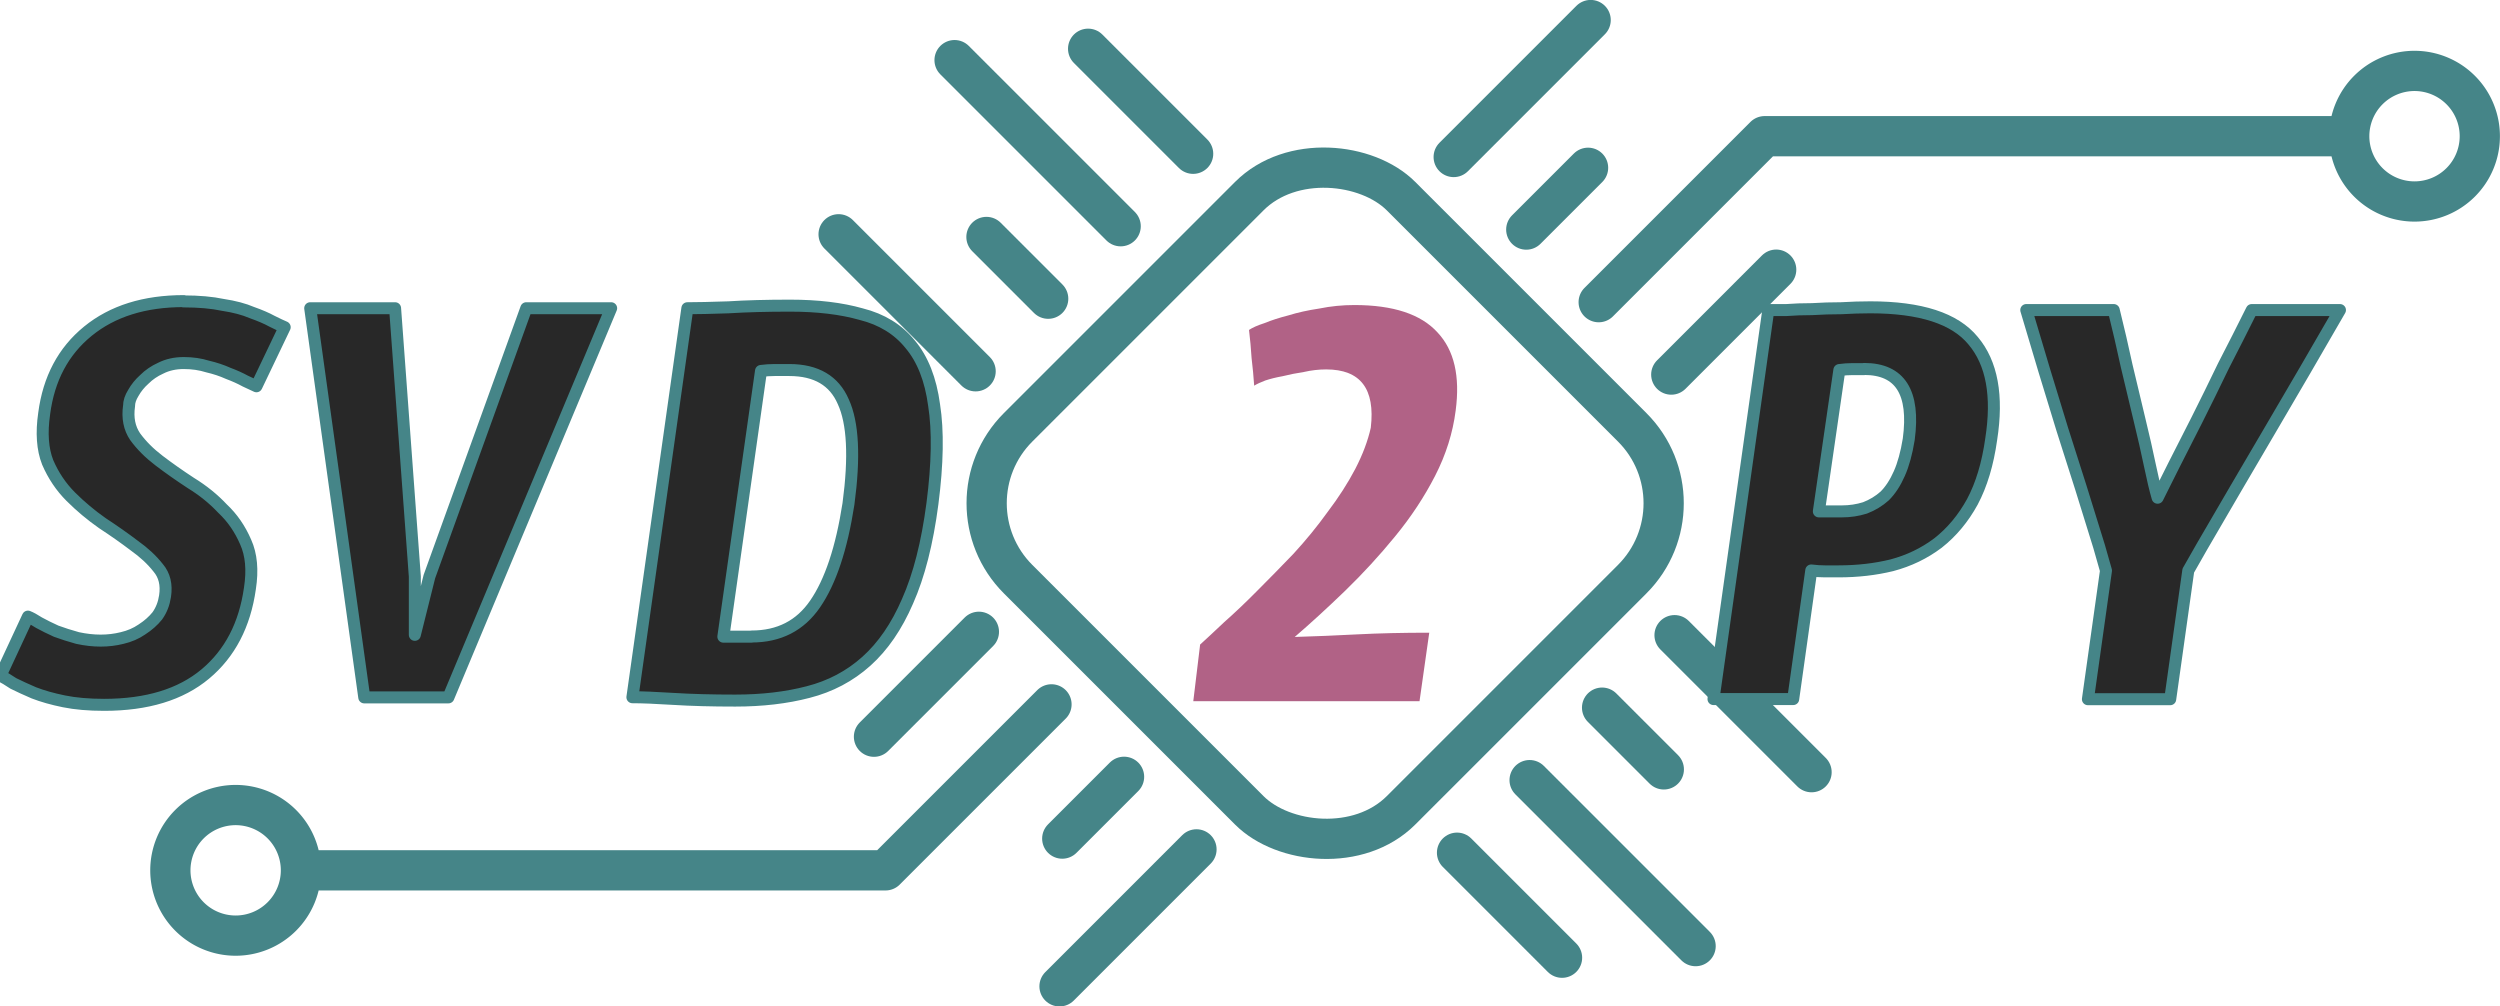 <?xml version="1.0" encoding="UTF-8" standalone="no"?>
<!-- Created with Inkscape (http://www.inkscape.org/) -->

<svg
   width="16.465mm"
   height="6.628mm"
   viewBox="0 0 16.465 6.628"
   version="1.1"
   id="svg1"
   sodipodi:docname="logo.svg"
   inkscape:version="1.3.2 (1:1.3.2+202311252150+091e20ef0f)"
   xmlns:inkscape="http://www.inkscape.org/namespaces/inkscape"
   xmlns:sodipodi="http://sodipodi.sourceforge.net/DTD/sodipodi-0.dtd"
   xmlns="http://www.w3.org/2000/svg"
   xmlns:svg="http://www.w3.org/2000/svg">
  <sodipodi:namedview
     id="namedview1"
     pagecolor="#ffffff"
     bordercolor="#000000"
     borderopacity="0.25"
     inkscape:showpageshadow="2"
     inkscape:pageopacity="0.0"
     inkscape:pagecheckerboard="0"
     inkscape:deskcolor="#d1d1d1"
     inkscape:document-units="mm"
     inkscape:zoom="25.856418"
     inkscape:cx="31.114132"
     inkscape:cy="12.530738"
     inkscape:window-width="2560"
     inkscape:window-height="1415"
     inkscape:window-x="1920"
     inkscape:window-y="25"
     inkscape:window-maximized="1"
     inkscape:current-layer="layer1" />
  <defs
     id="defs1" />
  <g
     id="layer1"
     transform="translate(-39.121,-77.619)">
    <path
       d="m 48.47,82.237 h -1.49 l 0.045,-0.373 q 0.062,-0.056 0.158,-0.147 0.102,-0.09 0.214,-0.203 0.119,-0.119 0.243,-0.248 0.124,-0.135 0.226,-0.277 0.107,-0.141 0.181,-0.282 0.073,-0.141 0.102,-0.271 0.045,-0.384 -0.294,-0.384 -0.073,0 -0.147,0.017 -0.073,0.011 -0.141,0.028 -0.062,0.011 -0.113,0.028 -0.045,0.017 -0.073,0.034 -0.006,-0.09 -0.017,-0.181 -0.006,-0.096 -0.017,-0.186 0.034,-0.023 0.102,-0.045 0.068,-0.028 0.158,-0.051 0.09,-0.028 0.203,-0.045 0.113,-0.023 0.231,-0.023 0.384,0 0.548,0.181 0.164,0.175 0.119,0.514 -0.028,0.22 -0.135,0.429 -0.107,0.209 -0.265,0.401 -0.152,0.186 -0.327,0.356 -0.175,0.169 -0.333,0.305 0.203,-0.006 0.412,-0.017 0.214,-0.011 0.474,-0.011 z"
       id="text3"
       style="font-size:4.233px;font-family:Timmana;-inkscape-font-specification:'Timmana, Normal';fill:#b16286;stroke-width:0.265;stroke-linejoin:round"
       aria-label="2" />
    <g
       id="g21"
       style="stroke:#458588;stroke-opacity:1">
      <rect
         style="fill:none;fill-opacity:1;stroke:#458588;stroke-width:0.265;stroke-linecap:round;stroke-linejoin:round;stroke-dasharray:none;stroke-dashoffset:0;stroke-opacity:1"
         id="rect2-8-7"
         width="3.567"
         height="3.567"
         x="-25.178"
         y="89.279"
         ry="0.707"
         rx="0.707"
         transform="rotate(-45)" />
      <g
         id="g15-1"
         transform="rotate(-45,51.351,123.231)"
         style="stroke:#458588;stroke-opacity:1">
        <path
           style="fill:#000000;fill-opacity:1;stroke:#458588;stroke-width:0.265;stroke-linecap:round;stroke-linejoin:round;stroke-dasharray:none;stroke-dashoffset:0;stroke-opacity:1"
           d="M 77.77,88.603 V 87.327"
           id="path8-2" />
        <path
           style="fill:#000000;fill-opacity:1;stroke:#458588;stroke-width:0.265;stroke-linecap:round;stroke-linejoin:round;stroke-dasharray:none;stroke-dashoffset:0;stroke-opacity:1"
           d="M 78.446,88.603 V 88.028"
           id="path9-2" />
        <path
           style="fill:#000000;fill-opacity:1;stroke:#458588;stroke-width:0.265;stroke-linecap:round;stroke-linejoin:round;stroke-dasharray:none;stroke-dashoffset:0;stroke-opacity:1"
           d="M 79.121,88.603 V 87.056"
           id="path10-0" />
        <path
           style="fill:#000000;fill-opacity:1;stroke:#458588;stroke-width:0.265;stroke-linecap:round;stroke-linejoin:round;stroke-dasharray:none;stroke-dashoffset:0;stroke-opacity:1"
           d="M 79.796,88.603 V 87.625"
           id="path11-2" />
      </g>
      <g
         id="g20"
         style="stroke:#458588;stroke-opacity:1">
        <path
           style="fill:#000000;fill-opacity:1;stroke:#458588;stroke-width:0.265;stroke-linecap:round;stroke-linejoin:round;stroke-dasharray:none;stroke-dashoffset:0;stroke-opacity:1"
           d="m 48.695,78.653 0.902,-0.902"
           id="path8-8-7" />
        <path
           style="fill:#000000;fill-opacity:1;stroke:#458588;stroke-width:0.265;stroke-linecap:round;stroke-linejoin:round;stroke-dasharray:none;stroke-dashoffset:0;stroke-opacity:1"
           d="m 49.173,79.131 0.407,-0.407"
           id="path9-7-5" />
        <path
           id="path10-4-1"
           style="fill:none;fill-opacity:1;stroke:#458588;stroke-width:0.265;stroke-linecap:round;stroke-linejoin:round;stroke-dasharray:none;stroke-dashoffset:0;stroke-opacity:1"
           d="m 49.65,79.609 1.093,-1.093 m 10e-7,-10e-7 h 3.85 m -10e-7,0 a 0.43,0.43 0 0 1 0.43,-0.43 0.43,0.43 0 0 1 0.43,0.43 0.43,0.43 0 0 1 -0.43,0.43 0.43,0.43 0 0 1 -0.43,-0.43 z" />
        <path
           style="fill:#000000;fill-opacity:1;stroke:#458588;stroke-width:0.265;stroke-linecap:round;stroke-linejoin:round;stroke-dasharray:none;stroke-dashoffset:0;stroke-opacity:1"
           d="m 50.128,80.086 0.691,-0.691"
           id="path11-1-7" />
      </g>
      <g
         id="g13-4"
         transform="rotate(-45,51.351,123.231)"
         style="stroke:#458588;stroke-opacity:1">
        <path
           style="fill:#000000;fill-opacity:1;stroke:#458588;stroke-width:0.265;stroke-linecap:round;stroke-linejoin:round;stroke-dasharray:none;stroke-dashoffset:0;stroke-opacity:1"
           d="m 79.796,93.087 v 1.276"
           id="path8-8-5-1" />
        <path
           style="fill:#000000;fill-opacity:1;stroke:#458588;stroke-width:0.265;stroke-linecap:round;stroke-linejoin:round;stroke-dasharray:none;stroke-dashoffset:0;stroke-opacity:1"
           d="m 79.121,93.087 v 0.575"
           id="path9-7-8-71" />
        <path
           style="fill:#000000;fill-opacity:1;stroke:#458588;stroke-width:0.265;stroke-linecap:round;stroke-linejoin:round;stroke-dasharray:none;stroke-dashoffset:0;stroke-opacity:1"
           d="m 78.446,93.087 v 1.546"
           id="path10-4-4-1" />
        <path
           style="fill:#000000;fill-opacity:1;stroke:#458588;stroke-width:0.265;stroke-linecap:round;stroke-linejoin:round;stroke-dasharray:none;stroke-dashoffset:0;stroke-opacity:1"
           d="m 77.77,93.087 v 0.978"
           id="path11-1-3-1" />
      </g>
      <g
         id="g19"
         style="stroke:#458588;stroke-opacity:1">
        <path
           style="fill:#000000;fill-opacity:1;stroke:#458588;stroke-width:0.265;stroke-linecap:round;stroke-linejoin:round;stroke-dasharray:none;stroke-dashoffset:0;stroke-opacity:1"
           d="m 47.001,83.213 -0.902,0.902"
           id="path8-8-5-9-0" />
        <path
           style="fill:#000000;fill-opacity:1;stroke:#458588;stroke-width:0.265;stroke-linecap:round;stroke-linejoin:round;stroke-dasharray:none;stroke-dashoffset:0;stroke-opacity:1"
           d="m 46.524,82.735 -0.407,0.407"
           id="path9-7-8-7-4" />
        <path
           id="path10-4-4-9-0"
           style="fill:none;fill-opacity:1;stroke:#458588;stroke-width:0.265;stroke-linecap:round;stroke-linejoin:round;stroke-dasharray:none;stroke-dashoffset:0;stroke-opacity:1"
           d="m 46.046,82.258 -1.093,1.093 m -3.85,-1e-6 h 3.85 m -4.71,3e-6 a 0.43,0.43 0 0 1 0.43,-0.43 0.43,0.43 0 0 1 0.43,0.43 0.43,0.43 0 0 1 -0.43,0.43 0.43,0.43 0 0 1 -0.43,-0.43 z" />
        <path
           style="fill:#000000;fill-opacity:1;stroke:#458588;stroke-width:0.265;stroke-linecap:round;stroke-linejoin:round;stroke-dasharray:none;stroke-dashoffset:0;stroke-opacity:1"
           d="m 45.568,81.78 -0.691,0.691"
           id="path11-1-3-9-8" />
      </g>
    </g>
    <path
       d="m 51.399,80.05 q -0.04,0 -0.079,0 -0.04,0 -0.085,0.006 l -0.135,0.931 h 0.152 q 0.079,0 0.152,-0.023 0.073,-0.028 0.13,-0.079 0.056,-0.056 0.096,-0.147 0.04,-0.09 0.062,-0.226 0.062,-0.463 -0.294,-0.463 z m -0.632,-0.389 q 0.045,0 0.119,0 0.079,-0.006 0.169,-0.006 0.096,-0.006 0.192,-0.006 0.102,-0.006 0.192,-0.006 0.497,0 0.677,0.22 0.186,0.22 0.119,0.649 -0.034,0.243 -0.124,0.412 -0.09,0.164 -0.226,0.271 -0.135,0.102 -0.305,0.147 -0.164,0.04 -0.35,0.04 -0.045,0 -0.09,0 -0.045,0 -0.09,-0.006 l -0.119,0.847 h -0.525 z m 2.647,2.563 h -0.542 l 0.119,-0.847 -0.045,-0.158 q -0.119,-0.389 -0.243,-0.773 -0.119,-0.384 -0.237,-0.785 h 0.576 q 0.045,0.181 0.085,0.367 0.045,0.186 0.085,0.356 0.04,0.164 0.068,0.299 0.028,0.135 0.051,0.214 0.04,-0.079 0.107,-0.214 0.068,-0.135 0.152,-0.299 0.085,-0.169 0.175,-0.356 0.096,-0.186 0.186,-0.367 h 0.581 q -0.231,0.401 -0.457,0.785 -0.226,0.384 -0.452,0.773 l -0.09,0.158 z"
       id="text4"
       style="font-size:4.233px;font-family:Timmana;-inkscape-font-specification:'Timmana, Normal';fill:#282828;stroke-width:0.079;stroke-linejoin:round;stroke:#458588;stroke-opacity:1;stroke-dasharray:none"
       aria-label="PY" />
    <path
       d="m 40.329,79.604 q 0.152,0 0.26,0.023 0.113,0.017 0.192,0.051 0.079,0.028 0.13,0.056 0.056,0.028 0.085,0.04 l -0.186,0.389 q -0.023,-0.011 -0.073,-0.034 -0.051,-0.028 -0.113,-0.051 -0.062,-0.028 -0.135,-0.045 -0.073,-0.023 -0.158,-0.023 -0.085,0 -0.152,0.034 -0.062,0.028 -0.107,0.073 -0.045,0.04 -0.073,0.09 -0.028,0.045 -0.028,0.085 -0.017,0.119 0.04,0.203 0.062,0.085 0.158,0.158 0.096,0.073 0.209,0.147 0.119,0.073 0.209,0.169 0.096,0.09 0.152,0.22 0.056,0.124 0.028,0.305 -0.051,0.361 -0.294,0.564 -0.243,0.203 -0.666,0.203 -0.152,0 -0.265,-0.023 -0.113,-0.023 -0.198,-0.056 -0.079,-0.034 -0.135,-0.062 -0.051,-0.034 -0.085,-0.051 l 0.181,-0.389 q 0.028,0.011 0.073,0.04 0.051,0.028 0.113,0.056 0.062,0.023 0.141,0.045 0.079,0.017 0.152,0.017 0.073,0 0.141,-0.017 0.073,-0.017 0.13,-0.056 0.062,-0.04 0.102,-0.09 0.04,-0.056 0.051,-0.13 0.017,-0.113 -0.045,-0.186 -0.062,-0.079 -0.158,-0.147 -0.096,-0.073 -0.209,-0.147 -0.113,-0.079 -0.209,-0.175 -0.096,-0.096 -0.152,-0.226 -0.051,-0.13 -0.023,-0.322 0.045,-0.344 0.288,-0.542 0.243,-0.198 0.632,-0.198 z m 1.191,2.608 -0.356,-2.563 h 0.559 l 0.13,1.767 v 0.384 l 0.096,-0.384 0.638,-1.767 h 0.559 l -1.072,2.563 z m 2.551,-0.401 q 0.271,0 0.418,-0.214 0.152,-0.22 0.22,-0.66 0.062,-0.463 -0.034,-0.672 -0.09,-0.209 -0.356,-0.209 -0.051,0 -0.096,0 -0.045,0 -0.09,0.006 l -0.248,1.75 q 0.045,0 0.09,0 0.045,0 0.096,0 z M 43.648,79.649 q 0.096,0 0.271,-0.006 0.175,-0.011 0.406,-0.011 0.271,0 0.468,0.056 0.203,0.051 0.322,0.198 0.124,0.147 0.158,0.401 0.04,0.254 -0.011,0.649 -0.051,0.389 -0.164,0.643 -0.107,0.248 -0.271,0.395 -0.164,0.147 -0.384,0.203 -0.214,0.056 -0.48,0.056 -0.231,0 -0.406,-0.011 -0.175,-0.011 -0.271,-0.011 z"
       id="text2"
       style="font-size:4.233px;font-family:Timmana;-inkscape-font-specification:'Timmana, Normal';fill:#282828;stroke-width:0.079;stroke-linejoin:round;stroke:#458588;stroke-opacity:1;stroke-dasharray:none"
       aria-label="SVD" />
  </g>
</svg>
